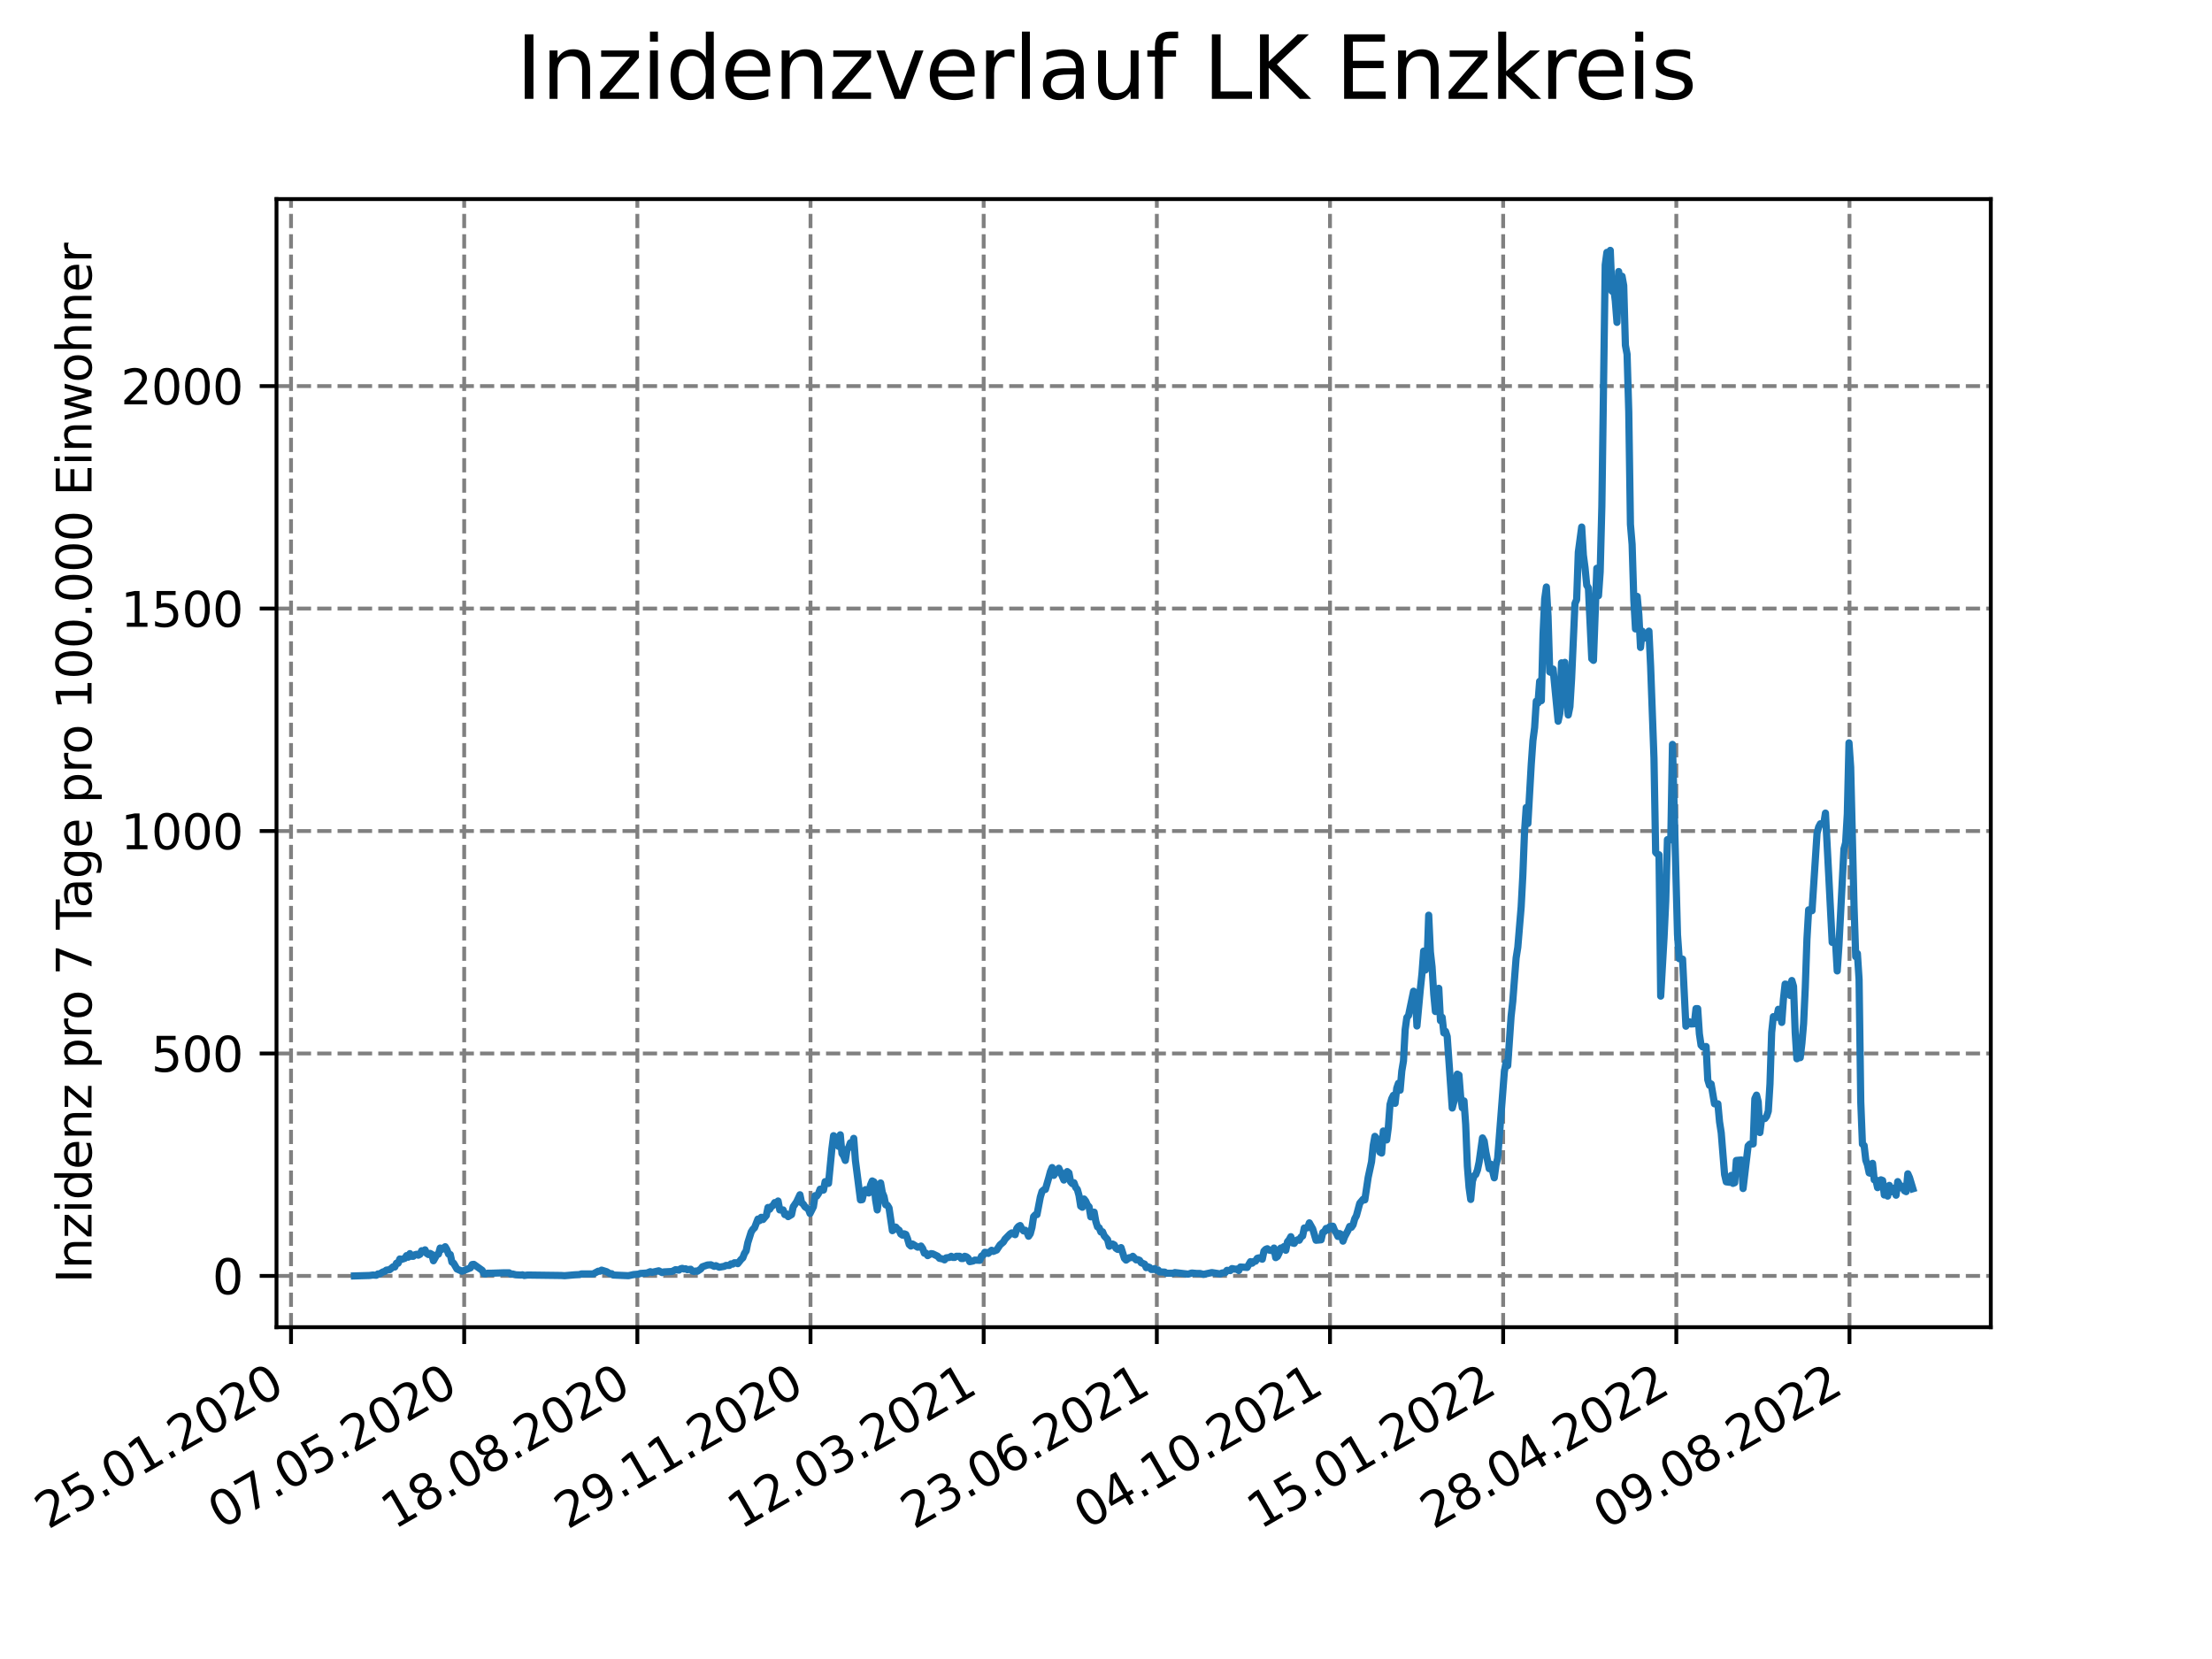 <?xml version="1.0" encoding="utf-8" standalone="no"?>
<!DOCTYPE svg PUBLIC "-//W3C//DTD SVG 1.1//EN"
  "http://www.w3.org/Graphics/SVG/1.1/DTD/svg11.dtd">
<svg xmlns:xlink="http://www.w3.org/1999/xlink" width="460.8pt" height="345.6pt" viewBox="0 0 460.8 345.6" xmlns="http://www.w3.org/2000/svg" version="1.1">
 <defs>
  <style type="text/css">*{stroke-linejoin: round; stroke-linecap: butt}</style>
 </defs>
 <g id="figure_1">
  <g id="patch_1">
   <path d="M 0 345.6 
L 460.8 345.6 
L 460.8 0 
L 0 0 
z
" style="fill: #ffffff"/>
  </g>
  <g id="axes_1">
   <g id="patch_2">
    <path d="M 57.6 276.48 
L 414.72 276.48 
L 414.72 41.472 
L 57.6 41.472 
z
" style="fill: #ffffff"/>
   </g>
   <g id="matplotlib.axis_1">
    <g id="xtick_1">
     <g id="line2d_1">
      <path d="M 60.626 276.48 
L 60.626 41.472 
" clip-path="url(#pfa671fe396)" style="fill: none; stroke-dasharray: 2.96,1.28; stroke-dashoffset: 0; stroke: #808080; stroke-width: 0.8"/>
     </g>
     <g id="line2d_2">
      <defs>
       <path id="m5ed957912f" d="M 0 0 
L 0 3.5 
" style="stroke: #000000; stroke-width: 0.8"/>
      </defs>
      <g>
       <use xlink:href="#m5ed957912f" x="60.626" y="276.48" style="stroke: #000000; stroke-width: 0.8"/>
      </g>
     </g>
     <g id="text_1">
      <!-- 25.01.2020 -->
      <g transform="translate(10.001 318.689) rotate(-30) scale(0.1 -0.1)">
       <defs>
        <path id="DejaVuSans-32" d="M 1228 531 
L 3431 531 
L 3431 0 
L 469 0 
L 469 531 
Q 828 903 1448 1529 
Q 2069 2156 2228 2338 
Q 2531 2678 2651 2914 
Q 2772 3150 2772 3378 
Q 2772 3750 2511 3984 
Q 2250 4219 1831 4219 
Q 1534 4219 1204 4116 
Q 875 4013 500 3803 
L 500 4441 
Q 881 4594 1212 4672 
Q 1544 4750 1819 4750 
Q 2544 4750 2975 4387 
Q 3406 4025 3406 3419 
Q 3406 3131 3298 2873 
Q 3191 2616 2906 2266 
Q 2828 2175 2409 1742 
Q 1991 1309 1228 531 
z
" transform="scale(0.016)"/>
        <path id="DejaVuSans-35" d="M 691 4666 
L 3169 4666 
L 3169 4134 
L 1269 4134 
L 1269 2991 
Q 1406 3038 1543 3061 
Q 1681 3084 1819 3084 
Q 2600 3084 3056 2656 
Q 3513 2228 3513 1497 
Q 3513 744 3044 326 
Q 2575 -91 1722 -91 
Q 1428 -91 1123 -41 
Q 819 9 494 109 
L 494 744 
Q 775 591 1075 516 
Q 1375 441 1709 441 
Q 2250 441 2565 725 
Q 2881 1009 2881 1497 
Q 2881 1984 2565 2268 
Q 2250 2553 1709 2553 
Q 1456 2553 1204 2497 
Q 953 2441 691 2322 
L 691 4666 
z
" transform="scale(0.016)"/>
        <path id="DejaVuSans-2e" d="M 684 794 
L 1344 794 
L 1344 0 
L 684 0 
L 684 794 
z
" transform="scale(0.016)"/>
        <path id="DejaVuSans-30" d="M 2034 4250 
Q 1547 4250 1301 3770 
Q 1056 3291 1056 2328 
Q 1056 1369 1301 889 
Q 1547 409 2034 409 
Q 2525 409 2770 889 
Q 3016 1369 3016 2328 
Q 3016 3291 2770 3770 
Q 2525 4250 2034 4250 
z
M 2034 4750 
Q 2819 4750 3233 4129 
Q 3647 3509 3647 2328 
Q 3647 1150 3233 529 
Q 2819 -91 2034 -91 
Q 1250 -91 836 529 
Q 422 1150 422 2328 
Q 422 3509 836 4129 
Q 1250 4750 2034 4750 
z
" transform="scale(0.016)"/>
        <path id="DejaVuSans-31" d="M 794 531 
L 1825 531 
L 1825 4091 
L 703 3866 
L 703 4441 
L 1819 4666 
L 2450 4666 
L 2450 531 
L 3481 531 
L 3481 0 
L 794 0 
L 794 531 
z
" transform="scale(0.016)"/>
       </defs>
       <use xlink:href="#DejaVuSans-32"/>
       <use xlink:href="#DejaVuSans-35" x="63.623"/>
       <use xlink:href="#DejaVuSans-2e" x="127.246"/>
       <use xlink:href="#DejaVuSans-30" x="159.033"/>
       <use xlink:href="#DejaVuSans-31" x="222.656"/>
       <use xlink:href="#DejaVuSans-2e" x="286.279"/>
       <use xlink:href="#DejaVuSans-32" x="318.066"/>
       <use xlink:href="#DejaVuSans-30" x="381.689"/>
       <use xlink:href="#DejaVuSans-32" x="445.312"/>
       <use xlink:href="#DejaVuSans-30" x="508.936"/>
      </g>
     </g>
    </g>
    <g id="xtick_2">
     <g id="line2d_3">
      <path d="M 96.699 276.48 
L 96.699 41.472 
" clip-path="url(#pfa671fe396)" style="fill: none; stroke-dasharray: 2.96,1.28; stroke-dashoffset: 0; stroke: #808080; stroke-width: 0.8"/>
     </g>
     <g id="line2d_4">
      <g>
       <use xlink:href="#m5ed957912f" x="96.699" y="276.48" style="stroke: #000000; stroke-width: 0.8"/>
      </g>
     </g>
     <g id="text_2">
      <!-- 07.05.2020 -->
      <g transform="translate(46.074 318.689) rotate(-30) scale(0.1 -0.1)">
       <defs>
        <path id="DejaVuSans-37" d="M 525 4666 
L 3525 4666 
L 3525 4397 
L 1831 0 
L 1172 0 
L 2766 4134 
L 525 4134 
L 525 4666 
z
" transform="scale(0.016)"/>
       </defs>
       <use xlink:href="#DejaVuSans-30"/>
       <use xlink:href="#DejaVuSans-37" x="63.623"/>
       <use xlink:href="#DejaVuSans-2e" x="127.246"/>
       <use xlink:href="#DejaVuSans-30" x="159.033"/>
       <use xlink:href="#DejaVuSans-35" x="222.656"/>
       <use xlink:href="#DejaVuSans-2e" x="286.279"/>
       <use xlink:href="#DejaVuSans-32" x="318.066"/>
       <use xlink:href="#DejaVuSans-30" x="381.689"/>
       <use xlink:href="#DejaVuSans-32" x="445.312"/>
       <use xlink:href="#DejaVuSans-30" x="508.936"/>
      </g>
     </g>
    </g>
    <g id="xtick_3">
     <g id="line2d_5">
      <path d="M 132.772 276.48 
L 132.772 41.472 
" clip-path="url(#pfa671fe396)" style="fill: none; stroke-dasharray: 2.96,1.28; stroke-dashoffset: 0; stroke: #808080; stroke-width: 0.8"/>
     </g>
     <g id="line2d_6">
      <g>
       <use xlink:href="#m5ed957912f" x="132.772" y="276.48" style="stroke: #000000; stroke-width: 0.8"/>
      </g>
     </g>
     <g id="text_3">
      <!-- 18.08.2020 -->
      <g transform="translate(82.147 318.689) rotate(-30) scale(0.1 -0.1)">
       <defs>
        <path id="DejaVuSans-38" d="M 2034 2216 
Q 1584 2216 1326 1975 
Q 1069 1734 1069 1313 
Q 1069 891 1326 650 
Q 1584 409 2034 409 
Q 2484 409 2743 651 
Q 3003 894 3003 1313 
Q 3003 1734 2745 1975 
Q 2488 2216 2034 2216 
z
M 1403 2484 
Q 997 2584 770 2862 
Q 544 3141 544 3541 
Q 544 4100 942 4425 
Q 1341 4750 2034 4750 
Q 2731 4750 3128 4425 
Q 3525 4100 3525 3541 
Q 3525 3141 3298 2862 
Q 3072 2584 2669 2484 
Q 3125 2378 3379 2068 
Q 3634 1759 3634 1313 
Q 3634 634 3220 271 
Q 2806 -91 2034 -91 
Q 1263 -91 848 271 
Q 434 634 434 1313 
Q 434 1759 690 2068 
Q 947 2378 1403 2484 
z
M 1172 3481 
Q 1172 3119 1398 2916 
Q 1625 2713 2034 2713 
Q 2441 2713 2670 2916 
Q 2900 3119 2900 3481 
Q 2900 3844 2670 4047 
Q 2441 4250 2034 4250 
Q 1625 4250 1398 4047 
Q 1172 3844 1172 3481 
z
" transform="scale(0.016)"/>
       </defs>
       <use xlink:href="#DejaVuSans-31"/>
       <use xlink:href="#DejaVuSans-38" x="63.623"/>
       <use xlink:href="#DejaVuSans-2e" x="127.246"/>
       <use xlink:href="#DejaVuSans-30" x="159.033"/>
       <use xlink:href="#DejaVuSans-38" x="222.656"/>
       <use xlink:href="#DejaVuSans-2e" x="286.279"/>
       <use xlink:href="#DejaVuSans-32" x="318.066"/>
       <use xlink:href="#DejaVuSans-30" x="381.689"/>
       <use xlink:href="#DejaVuSans-32" x="445.312"/>
       <use xlink:href="#DejaVuSans-30" x="508.936"/>
      </g>
     </g>
    </g>
    <g id="xtick_4">
     <g id="line2d_7">
      <path d="M 168.845 276.48 
L 168.845 41.472 
" clip-path="url(#pfa671fe396)" style="fill: none; stroke-dasharray: 2.96,1.28; stroke-dashoffset: 0; stroke: #808080; stroke-width: 0.8"/>
     </g>
     <g id="line2d_8">
      <g>
       <use xlink:href="#m5ed957912f" x="168.845" y="276.48" style="stroke: #000000; stroke-width: 0.8"/>
      </g>
     </g>
     <g id="text_4">
      <!-- 29.11.2020 -->
      <g transform="translate(118.219 318.689) rotate(-30) scale(0.1 -0.1)">
       <defs>
        <path id="DejaVuSans-39" d="M 703 97 
L 703 672 
Q 941 559 1184 500 
Q 1428 441 1663 441 
Q 2288 441 2617 861 
Q 2947 1281 2994 2138 
Q 2813 1869 2534 1725 
Q 2256 1581 1919 1581 
Q 1219 1581 811 2004 
Q 403 2428 403 3163 
Q 403 3881 828 4315 
Q 1253 4750 1959 4750 
Q 2769 4750 3195 4129 
Q 3622 3509 3622 2328 
Q 3622 1225 3098 567 
Q 2575 -91 1691 -91 
Q 1453 -91 1209 -44 
Q 966 3 703 97 
z
M 1959 2075 
Q 2384 2075 2632 2365 
Q 2881 2656 2881 3163 
Q 2881 3666 2632 3958 
Q 2384 4250 1959 4250 
Q 1534 4250 1286 3958 
Q 1038 3666 1038 3163 
Q 1038 2656 1286 2365 
Q 1534 2075 1959 2075 
z
" transform="scale(0.016)"/>
       </defs>
       <use xlink:href="#DejaVuSans-32"/>
       <use xlink:href="#DejaVuSans-39" x="63.623"/>
       <use xlink:href="#DejaVuSans-2e" x="127.246"/>
       <use xlink:href="#DejaVuSans-31" x="159.033"/>
       <use xlink:href="#DejaVuSans-31" x="222.656"/>
       <use xlink:href="#DejaVuSans-2e" x="286.279"/>
       <use xlink:href="#DejaVuSans-32" x="318.066"/>
       <use xlink:href="#DejaVuSans-30" x="381.689"/>
       <use xlink:href="#DejaVuSans-32" x="445.312"/>
       <use xlink:href="#DejaVuSans-30" x="508.936"/>
      </g>
     </g>
    </g>
    <g id="xtick_5">
     <g id="line2d_9">
      <path d="M 204.917 276.48 
L 204.917 41.472 
" clip-path="url(#pfa671fe396)" style="fill: none; stroke-dasharray: 2.96,1.28; stroke-dashoffset: 0; stroke: #808080; stroke-width: 0.8"/>
     </g>
     <g id="line2d_10">
      <g>
       <use xlink:href="#m5ed957912f" x="204.917" y="276.48" style="stroke: #000000; stroke-width: 0.8"/>
      </g>
     </g>
     <g id="text_5">
      <!-- 12.03.2021 -->
      <g transform="translate(154.292 318.689) rotate(-30) scale(0.1 -0.1)">
       <defs>
        <path id="DejaVuSans-33" d="M 2597 2516 
Q 3050 2419 3304 2112 
Q 3559 1806 3559 1356 
Q 3559 666 3084 287 
Q 2609 -91 1734 -91 
Q 1441 -91 1130 -33 
Q 819 25 488 141 
L 488 750 
Q 750 597 1062 519 
Q 1375 441 1716 441 
Q 2309 441 2620 675 
Q 2931 909 2931 1356 
Q 2931 1769 2642 2001 
Q 2353 2234 1838 2234 
L 1294 2234 
L 1294 2753 
L 1863 2753 
Q 2328 2753 2575 2939 
Q 2822 3125 2822 3475 
Q 2822 3834 2567 4026 
Q 2313 4219 1838 4219 
Q 1578 4219 1281 4162 
Q 984 4106 628 3988 
L 628 4550 
Q 988 4650 1302 4700 
Q 1616 4750 1894 4750 
Q 2613 4750 3031 4423 
Q 3450 4097 3450 3541 
Q 3450 3153 3228 2886 
Q 3006 2619 2597 2516 
z
" transform="scale(0.016)"/>
       </defs>
       <use xlink:href="#DejaVuSans-31"/>
       <use xlink:href="#DejaVuSans-32" x="63.623"/>
       <use xlink:href="#DejaVuSans-2e" x="127.246"/>
       <use xlink:href="#DejaVuSans-30" x="159.033"/>
       <use xlink:href="#DejaVuSans-33" x="222.656"/>
       <use xlink:href="#DejaVuSans-2e" x="286.279"/>
       <use xlink:href="#DejaVuSans-32" x="318.066"/>
       <use xlink:href="#DejaVuSans-30" x="381.689"/>
       <use xlink:href="#DejaVuSans-32" x="445.312"/>
       <use xlink:href="#DejaVuSans-31" x="508.936"/>
      </g>
     </g>
    </g>
    <g id="xtick_6">
     <g id="line2d_11">
      <path d="M 240.99 276.48 
L 240.99 41.472 
" clip-path="url(#pfa671fe396)" style="fill: none; stroke-dasharray: 2.96,1.28; stroke-dashoffset: 0; stroke: #808080; stroke-width: 0.8"/>
     </g>
     <g id="line2d_12">
      <g>
       <use xlink:href="#m5ed957912f" x="240.99" y="276.48" style="stroke: #000000; stroke-width: 0.8"/>
      </g>
     </g>
     <g id="text_6">
      <!-- 23.06.2021 -->
      <g transform="translate(190.365 318.689) rotate(-30) scale(0.1 -0.1)">
       <defs>
        <path id="DejaVuSans-36" d="M 2113 2584 
Q 1688 2584 1439 2293 
Q 1191 2003 1191 1497 
Q 1191 994 1439 701 
Q 1688 409 2113 409 
Q 2538 409 2786 701 
Q 3034 994 3034 1497 
Q 3034 2003 2786 2293 
Q 2538 2584 2113 2584 
z
M 3366 4563 
L 3366 3988 
Q 3128 4100 2886 4159 
Q 2644 4219 2406 4219 
Q 1781 4219 1451 3797 
Q 1122 3375 1075 2522 
Q 1259 2794 1537 2939 
Q 1816 3084 2150 3084 
Q 2853 3084 3261 2657 
Q 3669 2231 3669 1497 
Q 3669 778 3244 343 
Q 2819 -91 2113 -91 
Q 1303 -91 875 529 
Q 447 1150 447 2328 
Q 447 3434 972 4092 
Q 1497 4750 2381 4750 
Q 2619 4750 2861 4703 
Q 3103 4656 3366 4563 
z
" transform="scale(0.016)"/>
       </defs>
       <use xlink:href="#DejaVuSans-32"/>
       <use xlink:href="#DejaVuSans-33" x="63.623"/>
       <use xlink:href="#DejaVuSans-2e" x="127.246"/>
       <use xlink:href="#DejaVuSans-30" x="159.033"/>
       <use xlink:href="#DejaVuSans-36" x="222.656"/>
       <use xlink:href="#DejaVuSans-2e" x="286.279"/>
       <use xlink:href="#DejaVuSans-32" x="318.066"/>
       <use xlink:href="#DejaVuSans-30" x="381.689"/>
       <use xlink:href="#DejaVuSans-32" x="445.312"/>
       <use xlink:href="#DejaVuSans-31" x="508.936"/>
      </g>
     </g>
    </g>
    <g id="xtick_7">
     <g id="line2d_13">
      <path d="M 277.063 276.48 
L 277.063 41.472 
" clip-path="url(#pfa671fe396)" style="fill: none; stroke-dasharray: 2.96,1.28; stroke-dashoffset: 0; stroke: #808080; stroke-width: 0.8"/>
     </g>
     <g id="line2d_14">
      <g>
       <use xlink:href="#m5ed957912f" x="277.063" y="276.48" style="stroke: #000000; stroke-width: 0.8"/>
      </g>
     </g>
     <g id="text_7">
      <!-- 04.10.2021 -->
      <g transform="translate(226.438 318.689) rotate(-30) scale(0.1 -0.1)">
       <defs>
        <path id="DejaVuSans-34" d="M 2419 4116 
L 825 1625 
L 2419 1625 
L 2419 4116 
z
M 2253 4666 
L 3047 4666 
L 3047 1625 
L 3713 1625 
L 3713 1100 
L 3047 1100 
L 3047 0 
L 2419 0 
L 2419 1100 
L 313 1100 
L 313 1709 
L 2253 4666 
z
" transform="scale(0.016)"/>
       </defs>
       <use xlink:href="#DejaVuSans-30"/>
       <use xlink:href="#DejaVuSans-34" x="63.623"/>
       <use xlink:href="#DejaVuSans-2e" x="127.246"/>
       <use xlink:href="#DejaVuSans-31" x="159.033"/>
       <use xlink:href="#DejaVuSans-30" x="222.656"/>
       <use xlink:href="#DejaVuSans-2e" x="286.279"/>
       <use xlink:href="#DejaVuSans-32" x="318.066"/>
       <use xlink:href="#DejaVuSans-30" x="381.689"/>
       <use xlink:href="#DejaVuSans-32" x="445.312"/>
       <use xlink:href="#DejaVuSans-31" x="508.936"/>
      </g>
     </g>
    </g>
    <g id="xtick_8">
     <g id="line2d_15">
      <path d="M 313.136 276.48 
L 313.136 41.472 
" clip-path="url(#pfa671fe396)" style="fill: none; stroke-dasharray: 2.96,1.28; stroke-dashoffset: 0; stroke: #808080; stroke-width: 0.8"/>
     </g>
     <g id="line2d_16">
      <g>
       <use xlink:href="#m5ed957912f" x="313.136" y="276.48" style="stroke: #000000; stroke-width: 0.8"/>
      </g>
     </g>
     <g id="text_8">
      <!-- 15.01.2022 -->
      <g transform="translate(262.51 318.689) rotate(-30) scale(0.1 -0.1)">
       <use xlink:href="#DejaVuSans-31"/>
       <use xlink:href="#DejaVuSans-35" x="63.623"/>
       <use xlink:href="#DejaVuSans-2e" x="127.246"/>
       <use xlink:href="#DejaVuSans-30" x="159.033"/>
       <use xlink:href="#DejaVuSans-31" x="222.656"/>
       <use xlink:href="#DejaVuSans-2e" x="286.279"/>
       <use xlink:href="#DejaVuSans-32" x="318.066"/>
       <use xlink:href="#DejaVuSans-30" x="381.689"/>
       <use xlink:href="#DejaVuSans-32" x="445.312"/>
       <use xlink:href="#DejaVuSans-32" x="508.936"/>
      </g>
     </g>
    </g>
    <g id="xtick_9">
     <g id="line2d_17">
      <path d="M 349.208 276.48 
L 349.208 41.472 
" clip-path="url(#pfa671fe396)" style="fill: none; stroke-dasharray: 2.96,1.28; stroke-dashoffset: 0; stroke: #808080; stroke-width: 0.8"/>
     </g>
     <g id="line2d_18">
      <g>
       <use xlink:href="#m5ed957912f" x="349.208" y="276.48" style="stroke: #000000; stroke-width: 0.8"/>
      </g>
     </g>
     <g id="text_9">
      <!-- 28.04.2022 -->
      <g transform="translate(298.583 318.689) rotate(-30) scale(0.1 -0.1)">
       <use xlink:href="#DejaVuSans-32"/>
       <use xlink:href="#DejaVuSans-38" x="63.623"/>
       <use xlink:href="#DejaVuSans-2e" x="127.246"/>
       <use xlink:href="#DejaVuSans-30" x="159.033"/>
       <use xlink:href="#DejaVuSans-34" x="222.656"/>
       <use xlink:href="#DejaVuSans-2e" x="286.279"/>
       <use xlink:href="#DejaVuSans-32" x="318.066"/>
       <use xlink:href="#DejaVuSans-30" x="381.689"/>
       <use xlink:href="#DejaVuSans-32" x="445.312"/>
       <use xlink:href="#DejaVuSans-32" x="508.936"/>
      </g>
     </g>
    </g>
    <g id="xtick_10">
     <g id="line2d_19">
      <path d="M 385.281 276.48 
L 385.281 41.472 
" clip-path="url(#pfa671fe396)" style="fill: none; stroke-dasharray: 2.96,1.28; stroke-dashoffset: 0; stroke: #808080; stroke-width: 0.8"/>
     </g>
     <g id="line2d_20">
      <g>
       <use xlink:href="#m5ed957912f" x="385.281" y="276.48" style="stroke: #000000; stroke-width: 0.8"/>
      </g>
     </g>
     <g id="text_10">
      <!-- 09.08.2022 -->
      <g transform="translate(334.656 318.689) rotate(-30) scale(0.1 -0.1)">
       <use xlink:href="#DejaVuSans-30"/>
       <use xlink:href="#DejaVuSans-39" x="63.623"/>
       <use xlink:href="#DejaVuSans-2e" x="127.246"/>
       <use xlink:href="#DejaVuSans-30" x="159.033"/>
       <use xlink:href="#DejaVuSans-38" x="222.656"/>
       <use xlink:href="#DejaVuSans-2e" x="286.279"/>
       <use xlink:href="#DejaVuSans-32" x="318.066"/>
       <use xlink:href="#DejaVuSans-30" x="381.689"/>
       <use xlink:href="#DejaVuSans-32" x="445.312"/>
       <use xlink:href="#DejaVuSans-32" x="508.936"/>
      </g>
     </g>
    </g>
   </g>
   <g id="matplotlib.axis_2">
    <g id="ytick_1">
     <g id="line2d_21">
      <path d="M 57.6 265.798 
L 414.72 265.798 
" clip-path="url(#pfa671fe396)" style="fill: none; stroke-dasharray: 2.96,1.28; stroke-dashoffset: 0; stroke: #808080; stroke-width: 0.8"/>
     </g>
     <g id="line2d_22">
      <defs>
       <path id="mf66d8e27e2" d="M 0 0 
L -3.5 0 
" style="stroke: #000000; stroke-width: 0.8"/>
      </defs>
      <g>
       <use xlink:href="#mf66d8e27e2" x="57.6" y="265.798" style="stroke: #000000; stroke-width: 0.8"/>
      </g>
     </g>
     <g id="text_11">
      <!-- 0 -->
      <g transform="translate(44.237 269.597) scale(0.1 -0.1)">
       <use xlink:href="#DejaVuSans-30"/>
      </g>
     </g>
    </g>
    <g id="ytick_2">
     <g id="line2d_23">
      <path d="M 57.6 219.457 
L 414.72 219.457 
" clip-path="url(#pfa671fe396)" style="fill: none; stroke-dasharray: 2.96,1.28; stroke-dashoffset: 0; stroke: #808080; stroke-width: 0.8"/>
     </g>
     <g id="line2d_24">
      <g>
       <use xlink:href="#mf66d8e27e2" x="57.6" y="219.457" style="stroke: #000000; stroke-width: 0.8"/>
      </g>
     </g>
     <g id="text_12">
      <!-- 500 -->
      <g transform="translate(31.512 223.256) scale(0.1 -0.1)">
       <use xlink:href="#DejaVuSans-35"/>
       <use xlink:href="#DejaVuSans-30" x="63.623"/>
       <use xlink:href="#DejaVuSans-30" x="127.246"/>
      </g>
     </g>
    </g>
    <g id="ytick_3">
     <g id="line2d_25">
      <path d="M 57.6 173.115 
L 414.72 173.115 
" clip-path="url(#pfa671fe396)" style="fill: none; stroke-dasharray: 2.96,1.28; stroke-dashoffset: 0; stroke: #808080; stroke-width: 0.8"/>
     </g>
     <g id="line2d_26">
      <g>
       <use xlink:href="#mf66d8e27e2" x="57.6" y="173.115" style="stroke: #000000; stroke-width: 0.8"/>
      </g>
     </g>
     <g id="text_13">
      <!-- 1000 -->
      <g transform="translate(25.15 176.915) scale(0.1 -0.1)">
       <use xlink:href="#DejaVuSans-31"/>
       <use xlink:href="#DejaVuSans-30" x="63.623"/>
       <use xlink:href="#DejaVuSans-30" x="127.246"/>
       <use xlink:href="#DejaVuSans-30" x="190.869"/>
      </g>
     </g>
    </g>
    <g id="ytick_4">
     <g id="line2d_27">
      <path d="M 57.6 126.774 
L 414.72 126.774 
" clip-path="url(#pfa671fe396)" style="fill: none; stroke-dasharray: 2.96,1.28; stroke-dashoffset: 0; stroke: #808080; stroke-width: 0.8"/>
     </g>
     <g id="line2d_28">
      <g>
       <use xlink:href="#mf66d8e27e2" x="57.6" y="126.774" style="stroke: #000000; stroke-width: 0.8"/>
      </g>
     </g>
     <g id="text_14">
      <!-- 1500 -->
      <g transform="translate(25.15 130.574) scale(0.1 -0.1)">
       <use xlink:href="#DejaVuSans-31"/>
       <use xlink:href="#DejaVuSans-35" x="63.623"/>
       <use xlink:href="#DejaVuSans-30" x="127.246"/>
       <use xlink:href="#DejaVuSans-30" x="190.869"/>
      </g>
     </g>
    </g>
    <g id="ytick_5">
     <g id="line2d_29">
      <path d="M 57.6 80.433 
L 414.72 80.433 
" clip-path="url(#pfa671fe396)" style="fill: none; stroke-dasharray: 2.96,1.28; stroke-dashoffset: 0; stroke: #808080; stroke-width: 0.8"/>
     </g>
     <g id="line2d_30">
      <g>
       <use xlink:href="#mf66d8e27e2" x="57.6" y="80.433" style="stroke: #000000; stroke-width: 0.8"/>
      </g>
     </g>
     <g id="text_15">
      <!-- 2000 -->
      <g transform="translate(25.15 84.232) scale(0.1 -0.1)">
       <use xlink:href="#DejaVuSans-32"/>
       <use xlink:href="#DejaVuSans-30" x="63.623"/>
       <use xlink:href="#DejaVuSans-30" x="127.246"/>
       <use xlink:href="#DejaVuSans-30" x="190.869"/>
      </g>
     </g>
    </g>
    <g id="text_16">
     <!-- Inzidenz pro 7 Tage pro 100.000 Einwohner -->
     <g transform="translate(19.07 267.301) rotate(-90) scale(0.1 -0.1)">
      <defs>
       <path id="DejaVuSans-49" d="M 628 4666 
L 1259 4666 
L 1259 0 
L 628 0 
L 628 4666 
z
" transform="scale(0.016)"/>
       <path id="DejaVuSans-6e" d="M 3513 2113 
L 3513 0 
L 2938 0 
L 2938 2094 
Q 2938 2591 2744 2837 
Q 2550 3084 2163 3084 
Q 1697 3084 1428 2787 
Q 1159 2491 1159 1978 
L 1159 0 
L 581 0 
L 581 3500 
L 1159 3500 
L 1159 2956 
Q 1366 3272 1645 3428 
Q 1925 3584 2291 3584 
Q 2894 3584 3203 3211 
Q 3513 2838 3513 2113 
z
" transform="scale(0.016)"/>
       <path id="DejaVuSans-7a" d="M 353 3500 
L 3084 3500 
L 3084 2975 
L 922 459 
L 3084 459 
L 3084 0 
L 275 0 
L 275 525 
L 2438 3041 
L 353 3041 
L 353 3500 
z
" transform="scale(0.016)"/>
       <path id="DejaVuSans-69" d="M 603 3500 
L 1178 3500 
L 1178 0 
L 603 0 
L 603 3500 
z
M 603 4863 
L 1178 4863 
L 1178 4134 
L 603 4134 
L 603 4863 
z
" transform="scale(0.016)"/>
       <path id="DejaVuSans-64" d="M 2906 2969 
L 2906 4863 
L 3481 4863 
L 3481 0 
L 2906 0 
L 2906 525 
Q 2725 213 2448 61 
Q 2172 -91 1784 -91 
Q 1150 -91 751 415 
Q 353 922 353 1747 
Q 353 2572 751 3078 
Q 1150 3584 1784 3584 
Q 2172 3584 2448 3432 
Q 2725 3281 2906 2969 
z
M 947 1747 
Q 947 1113 1208 752 
Q 1469 391 1925 391 
Q 2381 391 2643 752 
Q 2906 1113 2906 1747 
Q 2906 2381 2643 2742 
Q 2381 3103 1925 3103 
Q 1469 3103 1208 2742 
Q 947 2381 947 1747 
z
" transform="scale(0.016)"/>
       <path id="DejaVuSans-65" d="M 3597 1894 
L 3597 1613 
L 953 1613 
Q 991 1019 1311 708 
Q 1631 397 2203 397 
Q 2534 397 2845 478 
Q 3156 559 3463 722 
L 3463 178 
Q 3153 47 2828 -22 
Q 2503 -91 2169 -91 
Q 1331 -91 842 396 
Q 353 884 353 1716 
Q 353 2575 817 3079 
Q 1281 3584 2069 3584 
Q 2775 3584 3186 3129 
Q 3597 2675 3597 1894 
z
M 3022 2063 
Q 3016 2534 2758 2815 
Q 2500 3097 2075 3097 
Q 1594 3097 1305 2825 
Q 1016 2553 972 2059 
L 3022 2063 
z
" transform="scale(0.016)"/>
       <path id="DejaVuSans-20" transform="scale(0.016)"/>
       <path id="DejaVuSans-70" d="M 1159 525 
L 1159 -1331 
L 581 -1331 
L 581 3500 
L 1159 3500 
L 1159 2969 
Q 1341 3281 1617 3432 
Q 1894 3584 2278 3584 
Q 2916 3584 3314 3078 
Q 3713 2572 3713 1747 
Q 3713 922 3314 415 
Q 2916 -91 2278 -91 
Q 1894 -91 1617 61 
Q 1341 213 1159 525 
z
M 3116 1747 
Q 3116 2381 2855 2742 
Q 2594 3103 2138 3103 
Q 1681 3103 1420 2742 
Q 1159 2381 1159 1747 
Q 1159 1113 1420 752 
Q 1681 391 2138 391 
Q 2594 391 2855 752 
Q 3116 1113 3116 1747 
z
" transform="scale(0.016)"/>
       <path id="DejaVuSans-72" d="M 2631 2963 
Q 2534 3019 2420 3045 
Q 2306 3072 2169 3072 
Q 1681 3072 1420 2755 
Q 1159 2438 1159 1844 
L 1159 0 
L 581 0 
L 581 3500 
L 1159 3500 
L 1159 2956 
Q 1341 3275 1631 3429 
Q 1922 3584 2338 3584 
Q 2397 3584 2469 3576 
Q 2541 3569 2628 3553 
L 2631 2963 
z
" transform="scale(0.016)"/>
       <path id="DejaVuSans-6f" d="M 1959 3097 
Q 1497 3097 1228 2736 
Q 959 2375 959 1747 
Q 959 1119 1226 758 
Q 1494 397 1959 397 
Q 2419 397 2687 759 
Q 2956 1122 2956 1747 
Q 2956 2369 2687 2733 
Q 2419 3097 1959 3097 
z
M 1959 3584 
Q 2709 3584 3137 3096 
Q 3566 2609 3566 1747 
Q 3566 888 3137 398 
Q 2709 -91 1959 -91 
Q 1206 -91 779 398 
Q 353 888 353 1747 
Q 353 2609 779 3096 
Q 1206 3584 1959 3584 
z
" transform="scale(0.016)"/>
       <path id="DejaVuSans-54" d="M -19 4666 
L 3928 4666 
L 3928 4134 
L 2272 4134 
L 2272 0 
L 1638 0 
L 1638 4134 
L -19 4134 
L -19 4666 
z
" transform="scale(0.016)"/>
       <path id="DejaVuSans-61" d="M 2194 1759 
Q 1497 1759 1228 1600 
Q 959 1441 959 1056 
Q 959 750 1161 570 
Q 1363 391 1709 391 
Q 2188 391 2477 730 
Q 2766 1069 2766 1631 
L 2766 1759 
L 2194 1759 
z
M 3341 1997 
L 3341 0 
L 2766 0 
L 2766 531 
Q 2569 213 2275 61 
Q 1981 -91 1556 -91 
Q 1019 -91 701 211 
Q 384 513 384 1019 
Q 384 1609 779 1909 
Q 1175 2209 1959 2209 
L 2766 2209 
L 2766 2266 
Q 2766 2663 2505 2880 
Q 2244 3097 1772 3097 
Q 1472 3097 1187 3025 
Q 903 2953 641 2809 
L 641 3341 
Q 956 3463 1253 3523 
Q 1550 3584 1831 3584 
Q 2591 3584 2966 3190 
Q 3341 2797 3341 1997 
z
" transform="scale(0.016)"/>
       <path id="DejaVuSans-67" d="M 2906 1791 
Q 2906 2416 2648 2759 
Q 2391 3103 1925 3103 
Q 1463 3103 1205 2759 
Q 947 2416 947 1791 
Q 947 1169 1205 825 
Q 1463 481 1925 481 
Q 2391 481 2648 825 
Q 2906 1169 2906 1791 
z
M 3481 434 
Q 3481 -459 3084 -895 
Q 2688 -1331 1869 -1331 
Q 1566 -1331 1297 -1286 
Q 1028 -1241 775 -1147 
L 775 -588 
Q 1028 -725 1275 -790 
Q 1522 -856 1778 -856 
Q 2344 -856 2625 -561 
Q 2906 -266 2906 331 
L 2906 616 
Q 2728 306 2450 153 
Q 2172 0 1784 0 
Q 1141 0 747 490 
Q 353 981 353 1791 
Q 353 2603 747 3093 
Q 1141 3584 1784 3584 
Q 2172 3584 2450 3431 
Q 2728 3278 2906 2969 
L 2906 3500 
L 3481 3500 
L 3481 434 
z
" transform="scale(0.016)"/>
       <path id="DejaVuSans-45" d="M 628 4666 
L 3578 4666 
L 3578 4134 
L 1259 4134 
L 1259 2753 
L 3481 2753 
L 3481 2222 
L 1259 2222 
L 1259 531 
L 3634 531 
L 3634 0 
L 628 0 
L 628 4666 
z
" transform="scale(0.016)"/>
       <path id="DejaVuSans-77" d="M 269 3500 
L 844 3500 
L 1563 769 
L 2278 3500 
L 2956 3500 
L 3675 769 
L 4391 3500 
L 4966 3500 
L 4050 0 
L 3372 0 
L 2619 2869 
L 1863 0 
L 1184 0 
L 269 3500 
z
" transform="scale(0.016)"/>
       <path id="DejaVuSans-68" d="M 3513 2113 
L 3513 0 
L 2938 0 
L 2938 2094 
Q 2938 2591 2744 2837 
Q 2550 3084 2163 3084 
Q 1697 3084 1428 2787 
Q 1159 2491 1159 1978 
L 1159 0 
L 581 0 
L 581 4863 
L 1159 4863 
L 1159 2956 
Q 1366 3272 1645 3428 
Q 1925 3584 2291 3584 
Q 2894 3584 3203 3211 
Q 3513 2838 3513 2113 
z
" transform="scale(0.016)"/>
      </defs>
      <use xlink:href="#DejaVuSans-49"/>
      <use xlink:href="#DejaVuSans-6e" x="29.492"/>
      <use xlink:href="#DejaVuSans-7a" x="92.871"/>
      <use xlink:href="#DejaVuSans-69" x="145.361"/>
      <use xlink:href="#DejaVuSans-64" x="173.145"/>
      <use xlink:href="#DejaVuSans-65" x="236.621"/>
      <use xlink:href="#DejaVuSans-6e" x="298.145"/>
      <use xlink:href="#DejaVuSans-7a" x="361.523"/>
      <use xlink:href="#DejaVuSans-20" x="414.014"/>
      <use xlink:href="#DejaVuSans-70" x="445.801"/>
      <use xlink:href="#DejaVuSans-72" x="509.277"/>
      <use xlink:href="#DejaVuSans-6f" x="548.141"/>
      <use xlink:href="#DejaVuSans-20" x="609.322"/>
      <use xlink:href="#DejaVuSans-37" x="641.109"/>
      <use xlink:href="#DejaVuSans-20" x="704.732"/>
      <use xlink:href="#DejaVuSans-54" x="736.52"/>
      <use xlink:href="#DejaVuSans-61" x="781.104"/>
      <use xlink:href="#DejaVuSans-67" x="842.383"/>
      <use xlink:href="#DejaVuSans-65" x="905.859"/>
      <use xlink:href="#DejaVuSans-20" x="967.383"/>
      <use xlink:href="#DejaVuSans-70" x="999.17"/>
      <use xlink:href="#DejaVuSans-72" x="1062.646"/>
      <use xlink:href="#DejaVuSans-6f" x="1101.51"/>
      <use xlink:href="#DejaVuSans-20" x="1162.691"/>
      <use xlink:href="#DejaVuSans-31" x="1194.479"/>
      <use xlink:href="#DejaVuSans-30" x="1258.102"/>
      <use xlink:href="#DejaVuSans-30" x="1321.725"/>
      <use xlink:href="#DejaVuSans-2e" x="1385.348"/>
      <use xlink:href="#DejaVuSans-30" x="1417.135"/>
      <use xlink:href="#DejaVuSans-30" x="1480.758"/>
      <use xlink:href="#DejaVuSans-30" x="1544.381"/>
      <use xlink:href="#DejaVuSans-20" x="1608.004"/>
      <use xlink:href="#DejaVuSans-45" x="1639.791"/>
      <use xlink:href="#DejaVuSans-69" x="1702.975"/>
      <use xlink:href="#DejaVuSans-6e" x="1730.758"/>
      <use xlink:href="#DejaVuSans-77" x="1794.137"/>
      <use xlink:href="#DejaVuSans-6f" x="1875.924"/>
      <use xlink:href="#DejaVuSans-68" x="1937.105"/>
      <use xlink:href="#DejaVuSans-6e" x="2000.484"/>
      <use xlink:href="#DejaVuSans-65" x="2063.863"/>
      <use xlink:href="#DejaVuSans-72" x="2125.387"/>
     </g>
    </g>
   </g>
   <g id="line2d_31">
    <path d="M 73.833 265.798 
L 76.985 265.705 
L 77.685 265.612 
L 78.386 265.658 
L 78.736 265.38 
L 79.086 265.38 
L 79.786 264.962 
L 80.137 264.869 
L 80.487 264.59 
L 81.187 264.497 
L 81.888 263.894 
L 82.238 263.94 
L 82.588 263.15 
L 82.938 263.15 
L 83.289 262.268 
L 83.639 262.361 
L 84.339 262.129 
L 84.69 261.571 
L 85.04 261.897 
L 85.39 261.153 
L 85.74 261.711 
L 86.09 261.711 
L 86.441 261.386 
L 86.791 261.293 
L 87.141 261.479 
L 87.491 261.293 
L 87.842 260.55 
L 88.192 260.689 
L 88.542 260.364 
L 88.892 261.107 
L 89.242 261.339 
L 89.593 261.107 
L 89.943 261.293 
L 90.293 262.64 
L 90.994 261.386 
L 91.344 261.246 
L 91.694 259.992 
L 92.044 260.271 
L 92.745 259.714 
L 93.095 260.317 
L 93.445 261.246 
L 93.795 261.339 
L 94.146 262.918 
L 94.496 263.15 
L 95.196 264.358 
L 96.247 264.822 
L 97.998 264.126 
L 98.348 263.429 
L 98.698 263.383 
L 100.449 264.637 
L 100.8 265.333 
L 101.15 265.38 
L 101.5 265.24 
L 102.201 265.24 
L 105.002 265.148 
L 105.703 265.148 
L 106.053 265.148 
L 106.403 265.426 
L 106.753 265.38 
L 107.454 265.566 
L 108.505 265.612 
L 108.855 265.566 
L 109.205 265.705 
L 109.905 265.612 
L 116.91 265.705 
L 117.61 265.751 
L 119.712 265.566 
L 120.762 265.519 
L 121.113 265.38 
L 123.564 265.38 
L 124.615 264.822 
L 124.965 264.822 
L 125.315 264.59 
L 126.366 264.915 
L 127.066 265.333 
L 127.416 265.333 
L 127.767 265.612 
L 129.868 265.705 
L 130.919 265.751 
L 131.969 265.519 
L 133.02 265.426 
L 133.37 265.287 
L 134.771 265.194 
L 135.472 264.915 
L 135.822 265.055 
L 137.223 264.73 
L 137.923 265.101 
L 138.273 264.962 
L 140.024 264.869 
L 140.725 264.497 
L 141.425 264.59 
L 141.776 264.312 
L 142.126 264.219 
L 142.476 264.358 
L 142.826 264.312 
L 143.176 264.497 
L 143.877 264.404 
L 144.227 264.776 
L 144.577 264.869 
L 144.928 264.776 
L 145.278 264.822 
L 145.978 264.358 
L 146.328 263.894 
L 147.379 263.522 
L 148.08 263.476 
L 148.78 263.801 
L 149.13 263.661 
L 149.831 263.986 
L 150.881 263.801 
L 151.231 263.615 
L 151.932 263.615 
L 152.282 263.29 
L 152.632 263.336 
L 152.983 263.058 
L 153.333 263.058 
L 153.683 263.243 
L 154.383 262.361 
L 154.734 262.036 
L 155.084 261.107 
L 155.434 260.596 
L 155.784 258.878 
L 156.485 256.648 
L 156.835 256.091 
L 157.185 255.766 
L 157.886 253.955 
L 158.236 254.28 
L 158.586 253.583 
L 158.936 254.047 
L 159.637 253.211 
L 159.987 251.539 
L 160.337 251.911 
L 160.687 251.354 
L 161.038 251.121 
L 161.388 250.518 
L 161.738 250.611 
L 162.088 250.193 
L 162.439 252.05 
L 163.139 252.05 
L 163.489 253.026 
L 163.839 252.886 
L 164.19 253.444 
L 164.89 253.026 
L 165.24 251.4 
L 165.941 250.378 
L 166.641 248.892 
L 166.991 250.564 
L 167.342 250.843 
L 167.692 251.4 
L 168.392 251.865 
L 168.743 252.793 
L 169.443 251.4 
L 169.793 249.078 
L 170.143 249.171 
L 170.494 248.66 
L 170.844 247.731 
L 171.194 247.963 
L 171.544 247.917 
L 171.895 246.152 
L 172.245 246.198 
L 172.595 246.523 
L 173.295 239.325 
L 173.646 236.584 
L 173.996 236.863 
L 174.696 238.814 
L 175.046 236.399 
L 175.397 240.3 
L 175.747 240.811 
L 176.097 241.74 
L 176.447 239.51 
L 176.798 239.046 
L 177.148 238.071 
L 177.498 238.489 
L 177.848 237.142 
L 178.198 241.74 
L 179.249 249.96 
L 179.599 249.914 
L 179.95 248.474 
L 180.3 247.824 
L 180.65 248.381 
L 181 248.521 
L 181.35 246.849 
L 181.701 246.013 
L 182.051 246.198 
L 182.401 249.96 
L 182.751 252.05 
L 183.452 246.431 
L 183.802 248.428 
L 184.152 249.264 
L 184.502 250.982 
L 184.853 251.075 
L 185.203 251.632 
L 185.903 256.37 
L 186.254 256.137 
L 186.604 255.627 
L 186.954 256.045 
L 187.304 256.277 
L 187.654 257.066 
L 188.005 257.299 
L 188.355 257.02 
L 188.705 257.159 
L 189.055 258.042 
L 189.406 259.249 
L 189.756 259.574 
L 190.106 259.156 
L 191.157 259.807 
L 191.507 259.76 
L 191.857 259.574 
L 192.207 260.085 
L 192.558 261.061 
L 192.908 261.061 
L 193.258 261.571 
L 193.958 261.153 
L 194.309 261.2 
L 195.359 261.711 
L 195.71 262.129 
L 196.41 262.268 
L 196.76 262.454 
L 197.11 262.036 
L 197.811 261.943 
L 198.161 261.711 
L 198.511 261.943 
L 198.862 261.943 
L 199.212 261.711 
L 199.912 261.711 
L 200.262 262.175 
L 200.613 262.175 
L 200.963 261.711 
L 201.313 261.804 
L 201.663 262.082 
L 202.013 262.825 
L 202.714 262.686 
L 203.064 262.5 
L 204.115 262.547 
L 204.465 261.664 
L 204.815 261.479 
L 205.165 260.875 
L 205.516 260.921 
L 205.866 261.107 
L 206.566 260.457 
L 206.917 260.689 
L 207.617 260.41 
L 208.317 259.342 
L 209.018 258.738 
L 209.368 258.135 
L 210.419 257.066 
L 210.769 256.834 
L 211.469 257.206 
L 211.82 255.905 
L 212.17 255.487 
L 212.52 255.301 
L 212.87 255.998 
L 213.221 256.416 
L 213.571 256.277 
L 213.921 256.695 
L 214.271 257.531 
L 214.621 257.02 
L 214.972 255.719 
L 215.322 253.444 
L 215.672 253.072 
L 216.022 253.026 
L 216.723 249.357 
L 217.073 248.195 
L 217.423 247.87 
L 217.773 247.777 
L 218.474 245.362 
L 218.824 244.062 
L 219.174 243.226 
L 219.525 244.851 
L 220.575 243.365 
L 221.626 245.827 
L 221.976 244.433 
L 222.326 244.062 
L 222.677 244.341 
L 223.027 246.198 
L 223.377 246.57 
L 223.727 246.384 
L 224.077 247.359 
L 224.428 247.777 
L 224.778 249.031 
L 225.128 251.261 
L 225.478 251.493 
L 225.828 249.775 
L 226.179 250.239 
L 226.529 251.029 
L 226.879 251.4 
L 227.229 253.49 
L 227.58 252.608 
L 227.93 252.515 
L 228.28 254.465 
L 228.63 255.58 
L 228.98 255.766 
L 229.331 256.648 
L 229.681 256.602 
L 230.031 257.438 
L 230.732 258.227 
L 231.082 259.621 
L 231.782 259.156 
L 232.132 259.342 
L 232.483 260.039 
L 232.833 260.271 
L 233.183 260.271 
L 233.533 259.899 
L 234.234 262.129 
L 234.584 262.5 
L 235.284 261.989 
L 235.635 261.989 
L 235.985 261.711 
L 236.685 262.454 
L 237.036 262.407 
L 237.386 262.547 
L 237.736 263.058 
L 238.436 263.336 
L 238.787 264.079 
L 239.137 263.894 
L 239.487 264.033 
L 239.837 264.451 
L 240.188 264.451 
L 240.538 264.265 
L 240.888 264.59 
L 241.238 264.544 
L 241.588 264.962 
L 242.639 265.008 
L 242.989 265.24 
L 244.39 265.24 
L 244.74 265.101 
L 247.542 265.426 
L 248.243 265.194 
L 249.293 265.287 
L 249.994 265.287 
L 250.694 265.473 
L 252.445 265.101 
L 254.196 265.38 
L 254.547 265.194 
L 255.247 265.101 
L 255.597 264.637 
L 256.298 264.683 
L 256.648 264.265 
L 257.348 264.404 
L 257.699 264.358 
L 258.049 264.683 
L 258.399 263.94 
L 259.8 264.033 
L 260.5 262.825 
L 260.851 263.15 
L 261.201 262.779 
L 261.551 262.732 
L 261.901 262.129 
L 262.251 262.036 
L 262.952 262.314 
L 263.302 260.643 
L 263.652 260.271 
L 264.003 260.132 
L 264.353 260.41 
L 265.053 260.55 
L 265.403 259.992 
L 265.754 261.989 
L 266.104 261.757 
L 266.454 261.061 
L 266.804 259.992 
L 267.155 259.946 
L 267.505 259.667 
L 267.855 260.457 
L 268.205 258.692 
L 268.555 258.274 
L 268.906 257.624 
L 269.256 258.924 
L 269.606 259.017 
L 269.956 258.46 
L 270.307 258.274 
L 270.657 258.367 
L 271.007 257.717 
L 271.357 257.484 
L 271.707 255.812 
L 272.408 255.766 
L 272.758 254.744 
L 273.459 255.998 
L 274.159 258.367 
L 275.21 258.274 
L 275.56 256.741 
L 275.91 256.555 
L 276.26 255.905 
L 276.61 256.23 
L 276.961 255.58 
L 277.311 255.441 
L 277.661 255.441 
L 278.011 256.323 
L 278.362 256.834 
L 278.712 257.577 
L 279.062 256.973 
L 279.412 257.159 
L 279.762 258.553 
L 280.113 257.624 
L 280.813 256.323 
L 281.163 255.487 
L 281.514 255.673 
L 281.864 255.162 
L 282.214 253.908 
L 282.564 253.258 
L 283.265 250.657 
L 283.965 249.821 
L 284.315 249.96 
L 285.016 245.269 
L 285.716 242.018 
L 286.066 238.628 
L 286.417 236.724 
L 286.767 237.142 
L 287.467 240.021 
L 287.818 240.207 
L 288.168 235.609 
L 288.518 236.027 
L 288.868 237.467 
L 289.218 234.819 
L 289.569 230.082 
L 289.919 228.875 
L 290.269 228.178 
L 290.619 229.85 
L 290.97 226.692 
L 291.32 225.67 
L 291.67 227.11 
L 292.02 223.116 
L 292.37 221.026 
L 292.721 214.477 
L 293.071 211.969 
L 293.421 211.551 
L 294.472 206.488 
L 294.822 206.814 
L 295.172 213.734 
L 295.873 206.117 
L 296.223 202.819 
L 296.573 198.129 
L 296.923 202.076 
L 297.274 200.729 
L 297.624 190.651 
L 297.974 198.268 
L 298.324 201.426 
L 298.674 207.092 
L 299.025 210.715 
L 299.375 209.182 
L 299.725 205.885 
L 300.075 212.619 
L 300.425 211.922 
L 300.776 215.174 
L 301.126 214.848 
L 301.476 215.917 
L 302.527 230.825 
L 302.877 229.478 
L 303.577 223.766 
L 303.928 223.952 
L 304.278 228.457 
L 304.628 230.779 
L 304.978 229.339 
L 305.329 234.262 
L 305.679 242.947 
L 306.029 247.359 
L 306.379 249.867 
L 306.729 246.059 
L 307.08 244.944 
L 307.43 244.666 
L 307.78 243.737 
L 308.13 242.065 
L 308.831 237.049 
L 309.181 237.699 
L 309.531 240.021 
L 310.232 243.458 
L 310.582 242.529 
L 311.282 245.362 
L 311.633 242.715 
L 311.983 241.322 
L 313.384 223.255 
L 313.734 221.304 
L 314.084 222.001 
L 314.785 211.783 
L 315.135 208.625 
L 315.835 199.568 
L 316.185 197.339 
L 316.886 188.933 
L 317.236 182.291 
L 317.586 173.327 
L 317.937 168.218 
L 318.287 171.562 
L 318.987 159.255 
L 319.337 154.285 
L 319.688 151.591 
L 320.038 146.064 
L 320.388 146.482 
L 320.738 141.931 
L 321.089 145.972 
L 321.439 132.271 
L 321.789 124.747 
L 322.139 122.285 
L 322.489 128.416 
L 322.84 139.98 
L 323.19 140.12 
L 323.54 139.377 
L 324.591 150.244 
L 324.941 148.619 
L 325.291 138.076 
L 325.641 140.677 
L 325.992 137.983 
L 326.342 146.204 
L 326.692 148.944 
L 327.042 147.226 
L 327.392 141.42 
L 328.093 125.722 
L 328.443 124.932 
L 328.793 115.04 
L 329.494 109.792 
L 329.844 115.643 
L 330.194 118.291 
L 330.544 121.913 
L 330.895 122.471 
L 331.595 137.24 
L 331.945 137.565 
L 332.646 118.384 
L 332.996 124.096 
L 333.346 119.127 
L 333.696 105.426 
L 334.397 55.173 
L 334.747 52.572 
L 335.097 55.405 
L 335.448 52.154 
L 335.798 60.653 
L 336.148 59.864 
L 336.498 62.697 
L 336.848 67.156 
L 337.199 56.566 
L 337.549 60.328 
L 337.899 57.542 
L 338.249 59.492 
L 338.6 71.939 
L 338.95 73.797 
L 339.3 85.733 
L 339.65 109.234 
L 340 113.414 
L 340.351 124.886 
L 340.701 131.017 
L 341.051 124.236 
L 341.401 128.044 
L 341.752 134.871 
L 342.102 131.481 
L 342.452 132.967 
L 342.802 132.642 
L 343.152 132.503 
L 343.503 131.481 
L 343.853 138.773 
L 344.553 157.908 
L 344.904 177.554 
L 345.254 177.925 
L 345.604 178.065 
L 345.954 207.51 
L 346.655 195.249 
L 347.005 187.679 
L 347.355 174.906 
L 347.705 174.813 
L 348.055 174.953 
L 348.406 155.075 
L 349.456 194.738 
L 349.807 199.708 
L 350.507 199.801 
L 351.207 213.78 
L 351.558 213.084 
L 351.908 212.851 
L 352.258 213.316 
L 352.959 213.269 
L 353.309 210.111 
L 353.659 210.111 
L 354.009 215.359 
L 354.359 217.728 
L 354.71 218.1 
L 355.41 218.007 
L 355.76 224.927 
L 356.111 226.088 
L 356.461 225.809 
L 357.161 229.943 
L 357.862 229.943 
L 358.212 233.705 
L 358.562 235.981 
L 359.263 244.666 
L 359.613 246.198 
L 360.313 246.291 
L 360.663 244.851 
L 361.014 246.523 
L 361.364 246.384 
L 361.714 241.74 
L 362.765 241.647 
L 363.115 247.592 
L 364.166 238.721 
L 364.516 238.349 
L 365.216 238.303 
L 365.567 228.875 
L 365.917 228.132 
L 366.267 229.525 
L 366.617 235.934 
L 366.967 233.101 
L 367.668 233.008 
L 368.018 232.544 
L 368.368 231.476 
L 368.719 225.809 
L 369.069 215.081 
L 369.419 211.783 
L 370.119 211.922 
L 370.47 210.25 
L 370.82 211.133 
L 371.17 212.991 
L 371.52 208.16 
L 371.871 205.002 
L 372.571 205.142 
L 372.921 207.371 
L 373.271 204.259 
L 373.622 205.467 
L 373.972 215.081 
L 374.322 220.561 
L 374.672 220.329 
L 375.022 220.329 
L 375.373 217.31 
L 375.723 213.223 
L 376.073 205.699 
L 376.423 195.574 
L 376.774 189.536 
L 377.124 189.769 
L 377.474 189.722 
L 378.525 173.56 
L 378.875 172.259 
L 379.225 171.609 
L 379.926 171.609 
L 380.276 169.38 
L 380.976 182.709 
L 381.677 196.317 
L 382.377 196.224 
L 382.727 202.262 
L 383.078 197.06 
L 384.128 176.857 
L 384.478 175.557 
L 384.829 169.565 
L 385.179 154.75 
L 385.529 159.812 
L 386.23 188.793 
L 386.58 199.29 
L 386.93 198.639 
L 387.28 204.027 
L 387.63 229.478 
L 387.981 238.349 
L 388.331 238.628 
L 388.681 241.693 
L 389.031 242.669 
L 389.382 244.341 
L 389.732 244.433 
L 390.082 242.343 
L 390.432 245.78 
L 390.782 245.78 
L 391.133 247.406 
L 391.833 245.78 
L 392.183 245.92 
L 392.534 248.939 
L 392.884 248.242 
L 393.234 249.171 
L 393.584 246.941 
L 393.934 248.288 
L 394.635 247.499 
L 394.985 248.985 
L 395.335 246.152 
L 396.036 247.452 
L 396.386 247.127 
L 396.736 248.056 
L 397.086 248.242 
L 397.437 244.526 
L 397.787 245.316 
L 398.487 247.638 
L 398.487 247.638 
" clip-path="url(#pfa671fe396)" style="fill: none; stroke: #1f77b4; stroke-width: 1.5; stroke-linecap: square"/>
   </g>
   <g id="patch_3">
    <path d="M 57.6 276.48 
L 57.6 41.472 
" style="fill: none; stroke: #000000; stroke-width: 0.8; stroke-linejoin: miter; stroke-linecap: square"/>
   </g>
   <g id="patch_4">
    <path d="M 414.72 276.48 
L 414.72 41.472 
" style="fill: none; stroke: #000000; stroke-width: 0.8; stroke-linejoin: miter; stroke-linecap: square"/>
   </g>
   <g id="patch_5">
    <path d="M 57.6 276.48 
L 414.72 276.48 
" style="fill: none; stroke: #000000; stroke-width: 0.8; stroke-linejoin: miter; stroke-linecap: square"/>
   </g>
   <g id="patch_6">
    <path d="M 57.6 41.472 
L 414.72 41.472 
" style="fill: none; stroke: #000000; stroke-width: 0.8; stroke-linejoin: miter; stroke-linecap: square"/>
   </g>
  </g>
  <g id="text_17">
   <!-- Inzidenzverlauf LK Enzkreis -->
   <g transform="translate(107.499 20.589) scale(0.18 -0.18)">
    <defs>
     <path id="DejaVuSans-76" d="M 191 3500 
L 800 3500 
L 1894 563 
L 2988 3500 
L 3597 3500 
L 2284 0 
L 1503 0 
L 191 3500 
z
" transform="scale(0.016)"/>
     <path id="DejaVuSans-6c" d="M 603 4863 
L 1178 4863 
L 1178 0 
L 603 0 
L 603 4863 
z
" transform="scale(0.016)"/>
     <path id="DejaVuSans-75" d="M 544 1381 
L 544 3500 
L 1119 3500 
L 1119 1403 
Q 1119 906 1312 657 
Q 1506 409 1894 409 
Q 2359 409 2629 706 
Q 2900 1003 2900 1516 
L 2900 3500 
L 3475 3500 
L 3475 0 
L 2900 0 
L 2900 538 
Q 2691 219 2414 64 
Q 2138 -91 1772 -91 
Q 1169 -91 856 284 
Q 544 659 544 1381 
z
M 1991 3584 
L 1991 3584 
z
" transform="scale(0.016)"/>
     <path id="DejaVuSans-66" d="M 2375 4863 
L 2375 4384 
L 1825 4384 
Q 1516 4384 1395 4259 
Q 1275 4134 1275 3809 
L 1275 3500 
L 2222 3500 
L 2222 3053 
L 1275 3053 
L 1275 0 
L 697 0 
L 697 3053 
L 147 3053 
L 147 3500 
L 697 3500 
L 697 3744 
Q 697 4328 969 4595 
Q 1241 4863 1831 4863 
L 2375 4863 
z
" transform="scale(0.016)"/>
     <path id="DejaVuSans-4c" d="M 628 4666 
L 1259 4666 
L 1259 531 
L 3531 531 
L 3531 0 
L 628 0 
L 628 4666 
z
" transform="scale(0.016)"/>
     <path id="DejaVuSans-4b" d="M 628 4666 
L 1259 4666 
L 1259 2694 
L 3353 4666 
L 4166 4666 
L 1850 2491 
L 4331 0 
L 3500 0 
L 1259 2247 
L 1259 0 
L 628 0 
L 628 4666 
z
" transform="scale(0.016)"/>
     <path id="DejaVuSans-6b" d="M 581 4863 
L 1159 4863 
L 1159 1991 
L 2875 3500 
L 3609 3500 
L 1753 1863 
L 3688 0 
L 2938 0 
L 1159 1709 
L 1159 0 
L 581 0 
L 581 4863 
z
" transform="scale(0.016)"/>
     <path id="DejaVuSans-73" d="M 2834 3397 
L 2834 2853 
Q 2591 2978 2328 3040 
Q 2066 3103 1784 3103 
Q 1356 3103 1142 2972 
Q 928 2841 928 2578 
Q 928 2378 1081 2264 
Q 1234 2150 1697 2047 
L 1894 2003 
Q 2506 1872 2764 1633 
Q 3022 1394 3022 966 
Q 3022 478 2636 193 
Q 2250 -91 1575 -91 
Q 1294 -91 989 -36 
Q 684 19 347 128 
L 347 722 
Q 666 556 975 473 
Q 1284 391 1588 391 
Q 1994 391 2212 530 
Q 2431 669 2431 922 
Q 2431 1156 2273 1281 
Q 2116 1406 1581 1522 
L 1381 1569 
Q 847 1681 609 1914 
Q 372 2147 372 2553 
Q 372 3047 722 3315 
Q 1072 3584 1716 3584 
Q 2034 3584 2315 3537 
Q 2597 3491 2834 3397 
z
" transform="scale(0.016)"/>
    </defs>
    <use xlink:href="#DejaVuSans-49"/>
    <use xlink:href="#DejaVuSans-6e" x="29.492"/>
    <use xlink:href="#DejaVuSans-7a" x="92.871"/>
    <use xlink:href="#DejaVuSans-69" x="145.361"/>
    <use xlink:href="#DejaVuSans-64" x="173.145"/>
    <use xlink:href="#DejaVuSans-65" x="236.621"/>
    <use xlink:href="#DejaVuSans-6e" x="298.145"/>
    <use xlink:href="#DejaVuSans-7a" x="361.523"/>
    <use xlink:href="#DejaVuSans-76" x="414.014"/>
    <use xlink:href="#DejaVuSans-65" x="473.193"/>
    <use xlink:href="#DejaVuSans-72" x="534.717"/>
    <use xlink:href="#DejaVuSans-6c" x="575.83"/>
    <use xlink:href="#DejaVuSans-61" x="603.613"/>
    <use xlink:href="#DejaVuSans-75" x="664.893"/>
    <use xlink:href="#DejaVuSans-66" x="728.271"/>
    <use xlink:href="#DejaVuSans-20" x="763.477"/>
    <use xlink:href="#DejaVuSans-4c" x="795.264"/>
    <use xlink:href="#DejaVuSans-4b" x="850.977"/>
    <use xlink:href="#DejaVuSans-20" x="916.553"/>
    <use xlink:href="#DejaVuSans-45" x="948.34"/>
    <use xlink:href="#DejaVuSans-6e" x="1011.523"/>
    <use xlink:href="#DejaVuSans-7a" x="1074.902"/>
    <use xlink:href="#DejaVuSans-6b" x="1127.393"/>
    <use xlink:href="#DejaVuSans-72" x="1185.303"/>
    <use xlink:href="#DejaVuSans-65" x="1224.166"/>
    <use xlink:href="#DejaVuSans-69" x="1285.689"/>
    <use xlink:href="#DejaVuSans-73" x="1313.473"/>
   </g>
  </g>
 </g>
 <defs>
  <clipPath id="pfa671fe396">
   <rect x="57.6" y="41.472" width="357.12" height="235.008"/>
  </clipPath>
 </defs>
</svg>
